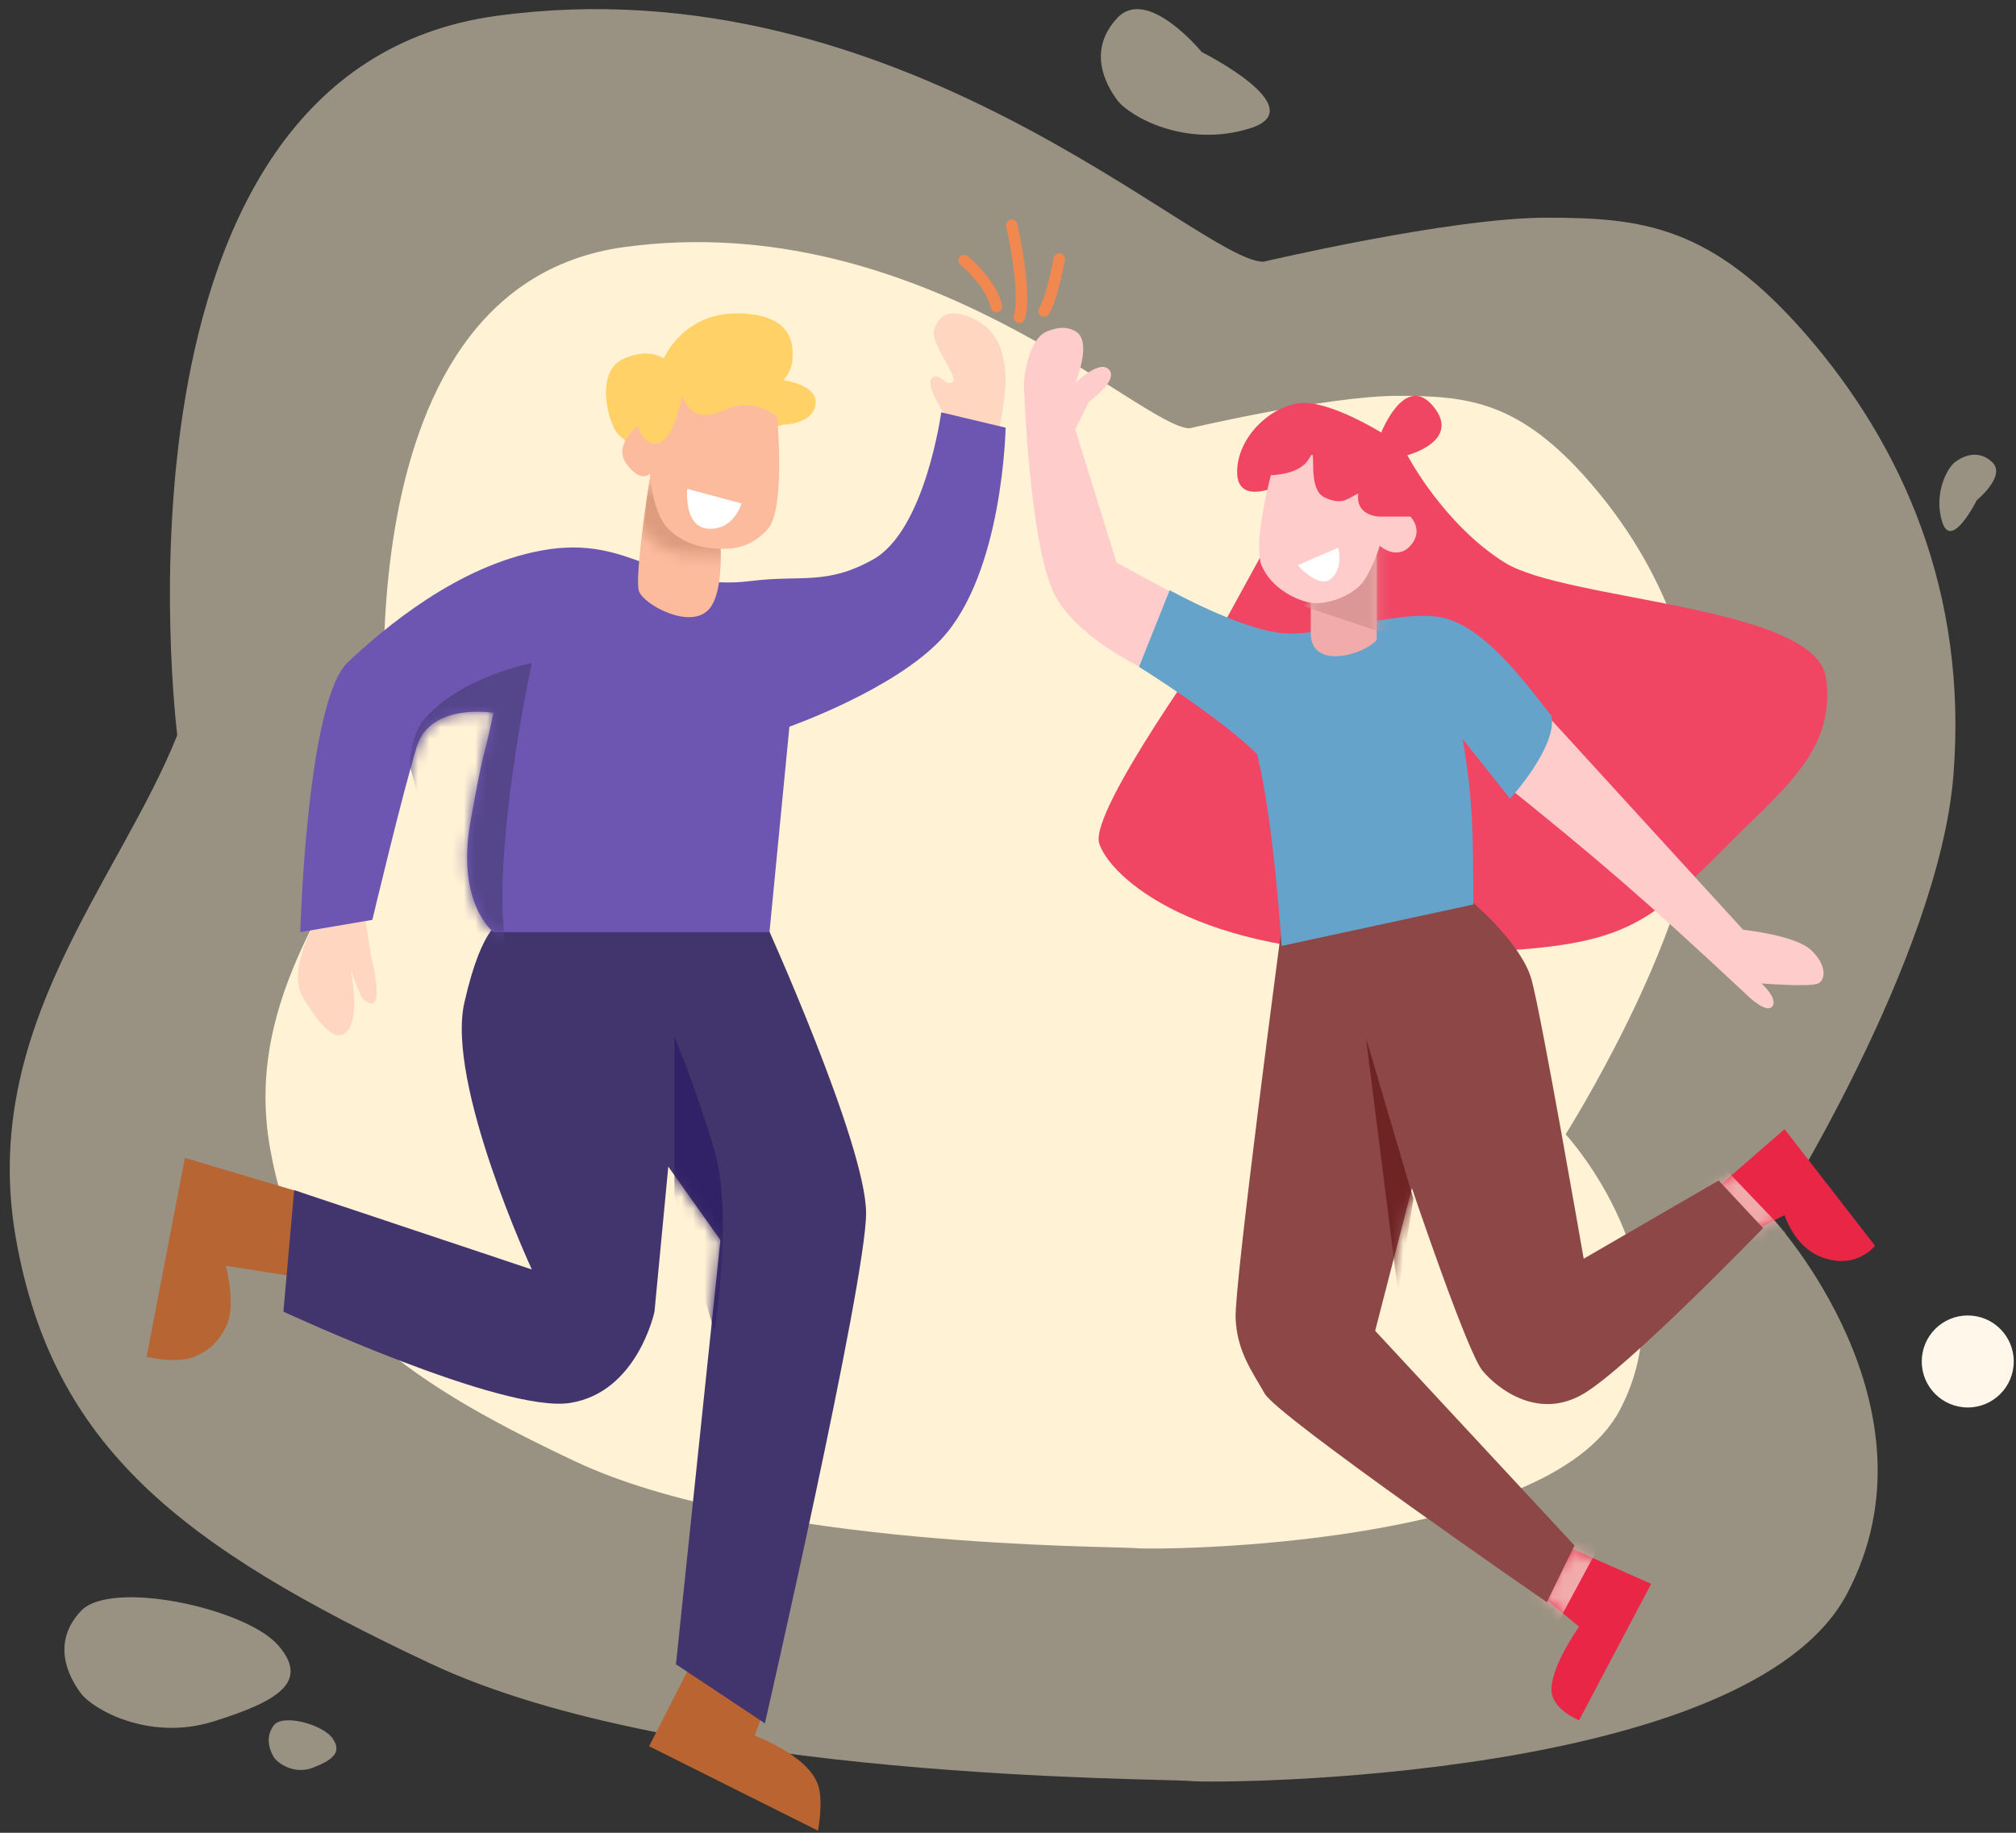 <svg width="176" height="160" viewBox="0 0 176 160" fill="none" xmlns="http://www.w3.org/2000/svg">
<rect x="0" y="0" width="176" height="160" fill="#333333" stroke="none"/>
<path d="M43.349 1.385C78.589 -3.421 104.667 22.849 110.305 22.849C110.305 22.849 126.644 19.005 134.973 19.005C143.303 19.005 149.39 19.646 157.719 29.257C166.049 38.868 171.815 51.682 170.534 67.7C169.252 83.719 154.836 106.465 154.836 106.465C154.836 106.465 169.893 122.803 161.243 139.142C152.593 155.481 106.461 155.737 103.898 155.481C101.335 155.224 59.367 155.481 37.582 145.229C15.797 134.977 4.585 126.327 1.381 108.066C-1.823 89.806 10.351 76.991 15.477 64.176C15.477 64.176 8.109 6.19 43.349 1.385Z" fill="#FFF2D5" fill-opacity="0.5"/>
<path d="M54.505 21.568C80.48 18.026 99.702 37.39 103.858 37.39C103.858 37.39 115.901 34.556 122.041 34.556C128.181 34.556 132.667 35.028 138.807 42.112C144.947 49.197 149.197 58.642 148.253 70.449C147.308 82.256 136.682 99.022 136.682 99.022C136.682 99.022 147.78 111.065 141.405 123.109C135.029 135.152 101.025 135.341 99.135 135.152C97.246 134.963 66.312 135.152 50.254 127.595C34.197 120.039 25.932 113.663 23.57 100.203C21.209 86.743 30.182 77.297 33.961 67.852C33.961 67.852 28.529 25.11 54.505 21.568Z" fill="#FFF2D5"/>
<path d="M97.547 1.564C100.177 -1.241 104.911 4.544 104.911 4.544C104.911 4.544 114.728 9.453 109.118 11.206C103.508 12.96 98.6 10.154 97.547 8.752C96.496 7.349 94.918 4.369 97.547 1.564Z" fill="#FFF2D5" fill-opacity="0.5"/>
<path d="M173.92 40.345C175.187 41.533 172.573 43.673 172.573 43.673C172.573 43.673 170.354 48.11 169.562 45.574C168.77 43.039 170.037 40.82 170.671 40.345C171.305 39.87 172.652 39.157 173.92 40.345Z" fill="#FFF2D5" fill-opacity="0.5"/>
<path d="M7.063 140.639C9.692 137.834 21.461 140.407 24.272 143.619C27.083 146.832 24.244 148.528 18.634 150.281C13.024 152.034 8.115 149.229 7.063 147.827C6.011 146.424 4.433 143.444 7.063 140.639Z" fill="#FFF2D5" fill-opacity="0.5"/>
<path d="M23.889 150.636C24.677 149.568 28.2 150.547 29.041 151.77C29.883 152.993 29.033 153.639 27.353 154.307C25.674 154.974 24.204 153.906 23.889 153.372C23.574 152.838 23.102 151.704 23.889 150.636Z" fill="#FFF2D5" fill-opacity="0.5"/>
<circle cx="171.788" cy="118.855" r="4.016" fill="#FFF8EA"/>
<path d="M149.636 103.93L155.794 98.576L163.692 108.749C163.692 108.749 161.998 110.973 158.873 109.686C156.597 108.749 155.794 106.072 155.794 106.072L152.715 107.679L149.636 103.93Z" fill="#E92646"/>
<mask id="mask0" mask-type="alpha" maskUnits="userSpaceOnUse" x="149" y="98" width="15" height="13">
<path d="M149.636 103.93L155.794 98.576L163.692 108.749C163.692 108.749 161.998 110.973 158.873 109.686C156.597 108.749 155.794 106.072 155.794 106.072L152.715 107.679L149.636 103.93Z" fill="#E92646"/>
</mask>
<g mask="url(#mask0)">
<path d="M155.928 107.611L150.306 101.721L147.762 102.926L153.92 110.02L155.928 107.611Z" fill="#F1ABAB"/>
</g>
<path d="M144.148 138.265L137.187 135.186L134.644 139.336L137.856 142.013C137.856 142.013 135.447 145.353 135.447 147.502C135.447 149.242 137.856 150.179 137.856 150.179L144.148 138.265Z" fill="#E92646"/>
<mask id="mask1" mask-type="alpha" maskUnits="userSpaceOnUse" x="134" y="135" width="11" height="16">
<path d="M144.148 138.264L137.187 135.185L134.644 139.335L137.856 142.012C137.856 142.012 135.447 145.352 135.447 147.501C135.447 149.241 137.856 150.178 137.856 150.178L144.148 138.264Z" fill="#E92646"/>
</mask>
<g mask="url(#mask1)">
<path d="M135.447 142.682L140.132 133.981L136.919 131.572L131.565 141.21L135.447 142.682Z" fill="#F1ABAB"/>
</g>
<path d="M113.494 35.192C116.037 34.924 120.585 37.761 120.585 37.761C120.585 37.761 122.66 32.473 125.136 35.485C127.613 38.497 122.864 39.743 122.864 39.743C122.864 39.743 126.01 45.767 131.364 49.113C136.719 52.46 158.471 52.861 159.408 59.153C160.345 65.445 155.575 68.967 150.975 73.61C142.808 81.855 141.337 82.981 122.864 83.248C104.391 83.516 96.832 76.481 95.958 73.61C95.084 70.739 106.533 55.003 106.533 55.003L111.887 45.231V42.286C111.887 42.286 108.005 44.294 108.005 41.215C108.005 38.137 110.95 35.459 113.494 35.192Z" fill="#F14564"/>
<path d="M152.18 81.168L135.179 62.561L130.494 67.781C139.754 75.199 143.613 78.562 152.581 86.929C152.581 86.929 154.188 88.525 154.723 87.861C155.259 87.196 153.786 85.853 153.786 85.853C153.786 85.853 158.07 86.192 158.739 85.853C159.408 85.513 159.475 84.184 158.07 82.908C156.664 81.631 152.18 81.168 152.18 81.168Z" fill="#FFCCCC"/>
<path d="M97.483 49.122L102.436 51.799L100.91 58.885C100.91 58.885 94.671 56.283 92.262 52.267C89.853 48.252 89.384 33.46 89.384 33.46C89.384 33.46 89.638 29.584 91.459 28.908C92.341 28.581 93.037 28.468 93.868 28.908C95.439 29.74 93.868 33.46 93.868 33.46C93.868 33.46 95.956 31.355 96.813 32.255C97.704 33.19 95.073 35.066 95.073 35.066L93.868 37.476L97.483 49.122Z" fill="#FFCCCC"/>
<path d="M107.871 115.107C107.737 112.229 111.887 80.972 111.887 80.972L128.62 78.83C128.62 78.83 132.837 82.377 133.707 85.523C134.577 88.669 138.258 109.886 138.258 109.886L150.038 103.059L153.92 107.209C153.92 107.209 142.207 119.323 138.258 121.666C134.309 124.009 130.762 121.264 129.423 119.658C128.084 118.052 123.265 103.729 123.265 103.729L120.053 116.178L137.455 134.918L135.045 139.871C135.045 139.871 111.553 123.674 110.415 121.666C109.277 119.658 108.005 117.985 107.871 115.107Z" fill="#8D4747"/>
<mask id="mask2" mask-type="alpha" maskUnits="userSpaceOnUse" x="107" y="78" width="48" height="62">
<path d="M107.871 115.107C107.737 112.229 111.887 80.972 111.887 80.972L128.62 78.83C128.62 78.83 132.837 82.377 133.707 85.523C134.577 88.669 138.258 109.886 138.258 109.886L149.77 102.39L154.991 108.012C154.991 108.012 142.207 119.323 138.258 121.666C134.309 124.009 130.762 121.264 129.423 119.658C128.084 118.052 123.265 103.729 123.265 103.729L120.053 116.178L138.258 133.446L135.045 139.871C135.045 139.871 111.553 123.674 110.415 121.666C109.277 119.658 108.005 117.985 107.871 115.107Z" fill="#8D4747"/>
</mask>
<g mask="url(#mask2)">
<path d="M123.399 104.665L119.25 90.61L122.061 112.831L123.399 104.665Z" fill="#6F2424"/>
</g>
<path d="M126.478 54.066C122.864 52.861 115.635 55.672 111.887 55.27C108.139 54.869 102.115 51.522 102.115 51.522L99.438 58.215C99.438 58.215 106.713 62.754 109.745 65.845C111.218 71.735 111.887 82.578 111.887 82.578L128.62 78.964C128.62 73.476 128.62 69.727 127.683 64.507L131.833 69.727C131.833 69.727 135.982 65.176 135.447 62.499C133.305 59.822 130.092 55.27 126.478 54.066Z" fill="#65A3CB"/>
<path d="M114.431 55.271V50.586L120.187 46.704V55.873C118.982 57.212 114.431 58.484 114.431 55.271Z" fill="#F1ABAB"/>
<mask id="mask3" mask-type="alpha" maskUnits="userSpaceOnUse" x="114" y="46" width="7" height="12">
<path d="M114.431 56.743V50.586L120.187 46.704V56.743C118.982 58.082 117.242 58.618 114.431 56.743Z" fill="#F1ABAB"/>
</mask>
<g mask="url(#mask3)">
<path d="M120.454 55.137L113.828 52.929L120.454 46.57L122.061 48.779L122.663 54.468L120.454 55.137Z" fill="#DB9696"/>
</g>
<path d="M110.147 49.381C109.344 47.507 110.95 41.483 110.95 41.483C110.95 41.483 113.494 41.483 114.297 40.011C115.1 38.538 113.976 42.65 115.636 43.424C117.295 44.199 117.71 43.424 118.581 43.089C118.313 45.097 120.455 45.097 120.455 45.097H123.132C123.132 45.097 124.337 46.302 123.132 47.641C121.927 48.979 120.455 47.641 120.455 47.641C120.455 47.641 119.651 50.318 118.581 51.255C117.51 52.192 115.636 52.861 114.297 52.594C112.958 52.326 110.95 51.255 110.147 49.381Z" fill="#FFCCCC"/>
<path d="M16.142 101.085L26.216 104.08L25.24 111.367L19.709 110.503C19.709 110.503 20.681 114.008 19.709 115.861C19.022 117.172 18.311 117.885 16.944 118.453C15.448 119.076 12.796 118.453 12.796 118.453L16.142 101.085Z" fill="#B76533"/>
<path d="M56.669 152.444L60.356 145.225L66.96 148.604L65.885 151.522C65.885 151.522 70.549 153.228 71.414 155.823C71.907 157.302 71.414 159.816 71.414 159.816L56.669 152.444Z" fill="#BA6431"/>
<path d="M25.68 103.896L46.429 110.823C46.429 110.823 38.932 94.626 40.539 87.531C42.145 80.436 43.885 80.436 43.885 80.436H66.776C66.776 80.436 75.611 99.924 75.611 105.909C75.611 111.894 66.776 150.446 66.776 150.446L59.012 145.289L62.894 108.253L58.343 101.846L57.138 114.504C57.138 114.504 55.665 121.541 49.775 122.474C43.885 123.406 24.743 114.504 24.743 114.504L25.68 103.896Z" fill="#42356D"/>
<mask id="mask4" mask-type="alpha" maskUnits="userSpaceOnUse" x="24" y="80" width="52" height="71">
<path d="M25.68 103.876L45.224 111.09C45.224 111.09 38.932 94.625 40.539 87.53C42.145 80.436 43.885 80.436 43.885 80.436H66.776C66.776 80.436 75.611 99.923 75.611 105.908C75.611 111.893 66.776 150.445 66.776 150.445L59.012 145.288L62.894 108.252L58.343 101.845L57.138 114.503C57.138 114.503 55.665 121.54 49.775 122.473C43.885 123.405 24.743 114.503 24.743 114.503L25.68 103.876Z" fill="#317AA5"/>
</mask>
<g mask="url(#mask4)">
<path d="M58.878 104.397V90.475C58.878 90.475 60.847 95.224 62.358 100.381C64.047 106.143 62.358 116.177 62.358 116.177L58.878 104.397Z" fill="#312166"/>
</g>
<path d="M83.126 37.146C83.126 37.146 80.302 33.321 81.528 32.901C82.222 32.664 82.372 33.641 83.126 33.397C83.881 33.153 81.222 29.967 81.528 28.873C81.835 27.779 82.569 26.89 84.552 27.634C86.535 28.378 87.588 29.93 87.774 32.529C87.918 34.546 87.154 37.735 87.154 37.735L83.126 37.146Z" fill="#FFD6C0"/>
<path d="M26.416 87.013C25.061 84.653 27.554 80.437 27.554 80.437L31.57 78.161L32.373 83.382C32.373 83.382 33.437 87.396 32.507 87.582C32.199 87.643 31.921 87.381 31.704 87.247C31.486 87.113 30.599 84.587 30.599 84.587C30.599 84.587 31.699 89.725 29.83 90.343C28.805 90.681 27.269 88.498 26.416 87.013Z" fill="#FFD6C0"/>
<path d="M65.571 50.72C57.649 51.719 55.225 46.634 47.365 48.042C39.977 49.367 33.578 54.803 30.365 57.814C26.776 61.179 26.215 81.374 26.215 81.374L32.507 80.303C32.507 80.303 35.184 69.059 36.389 65.177C37.594 61.295 43.082 62.232 43.082 62.232C42.078 67.051 42.346 64.615 41.074 71.736C39.802 78.857 43.082 81.374 43.082 81.374H67.177L68.917 63.437C68.917 63.437 78.009 60.244 82.17 55.806C87.573 50.044 87.792 37.334 87.792 37.334L82.17 35.995C82.17 35.995 80.779 46.3 76.213 48.846C72.13 51.121 69.938 50.169 65.571 50.72Z" fill="#6D56B1"/>
<mask id="mask5" mask-type="alpha" maskUnits="userSpaceOnUse" x="26" y="35" width="62" height="47">
<path d="M65.571 50.72C57.649 51.719 55.225 46.634 47.365 48.042C39.977 49.367 33.578 54.803 30.365 57.814C26.776 61.179 26.215 81.374 26.215 81.374L32.507 80.303C32.507 80.303 35.184 69.059 36.389 65.177C37.594 61.295 43.082 62.232 43.082 62.232C42.078 67.051 42.346 64.615 41.074 71.736C39.802 78.857 43.082 81.374 43.082 81.374H67.177L68.917 63.437C68.917 63.437 78.009 60.244 82.17 55.806C87.573 50.044 87.792 37.334 87.792 37.334L82.17 35.995C82.17 35.995 80.779 46.3 76.213 48.846C72.13 51.121 69.938 50.169 65.571 50.72Z" fill="#6D56B1"/>
</mask>
<g mask="url(#mask5)">
<path d="M37.058 62.768C35.769 64.277 35.787 66.85 35.787 66.85C35.787 66.85 40.234 84.582 42.346 83.315C42.24 81.625 44.235 86.515 44.488 84.252C42.346 76.622 46.429 57.882 46.429 57.882C46.429 57.882 40.204 59.086 37.058 62.768Z" fill="#55458A"/>
</g>
<path d="M55.799 51.656C55.33 50.518 56.736 41.75 56.736 41.75L62.76 45.766C62.76 45.766 63.496 51.589 61.822 53.262C60.149 54.936 56.267 52.794 55.799 51.656Z" fill="#FCBB9D"/>
<mask id="mask6" mask-type="alpha" maskUnits="userSpaceOnUse" x="55" y="40" width="10" height="9">
<path d="M60.351 48.443C57.74 48.443 55.732 46.703 55.732 44.963V43.223L59.012 40.679L64.567 48.443H60.351Z" fill="#C4C4C4"/>
</mask>
<g mask="url(#mask6)">
<path d="M55.799 51.656C55.33 50.518 56.736 41.75 56.736 41.75L62.76 45.766C62.76 45.766 63.496 51.589 61.822 53.262C60.149 54.936 56.267 52.794 55.799 51.656Z" fill="#DD9C7E"/>
</g>
<path d="M57.941 31.309C57.941 31.309 59.614 27.294 64.433 27.361C69.252 27.427 69.252 30.105 69.185 31.309C69.118 32.514 68.382 33.184 68.382 33.184C68.382 33.184 71.461 33.585 71.193 35.325C70.926 37.066 68.382 37.066 68.382 37.066L57.941 40.011C57.941 40.011 54.461 39.007 53.657 37.467C52.854 35.928 52.185 32.313 54.461 31.309C56.736 30.305 57.941 31.309 57.941 31.309Z" fill="#FFD166"/>
<path d="M67.043 46.168C68.585 44.428 67.847 36.396 67.847 36.396C67.847 36.396 65.839 34.522 63.028 35.861C60.216 37.199 59.547 34.522 59.547 34.522C59.547 34.522 58.878 38.27 57.539 38.672C56.201 39.073 55.665 37.199 55.665 37.199C55.665 37.199 53.456 38.872 54.728 40.546C56 42.219 56.736 41.349 56.736 41.349C56.736 41.349 56.939 44.766 58.342 46.168C60.011 47.835 62.224 47.908 63.028 47.908C63.831 47.908 65.502 47.908 67.043 46.168Z" fill="#FCBB9D"/>
<path d="M64.732 43.947L60 42.679C60 42.679 59.646 46.057 61.879 46.159C64.112 46.261 64.732 43.947 64.732 43.947Z" fill="white"/>
<path d="M116.83 47.815L113.293 49.342C113.293 49.342 115.142 51.473 116.227 50.508C117.313 49.543 116.83 47.815 116.83 47.815Z" fill="white"/>
<path d="M84.178 22.742C84.981 23.412 86.668 25.152 86.989 26.758" stroke="#F1884F" stroke-linecap="round"/>
<path d="M88.328 19.663C88.774 21.627 89.532 25.982 88.997 27.695" stroke="#F1884F" stroke-linecap="round"/>
<path d="M92.477 22.609C92.254 23.814 91.674 26.41 91.139 27.16" stroke="#F1884F" stroke-linecap="round"/>
</svg>

